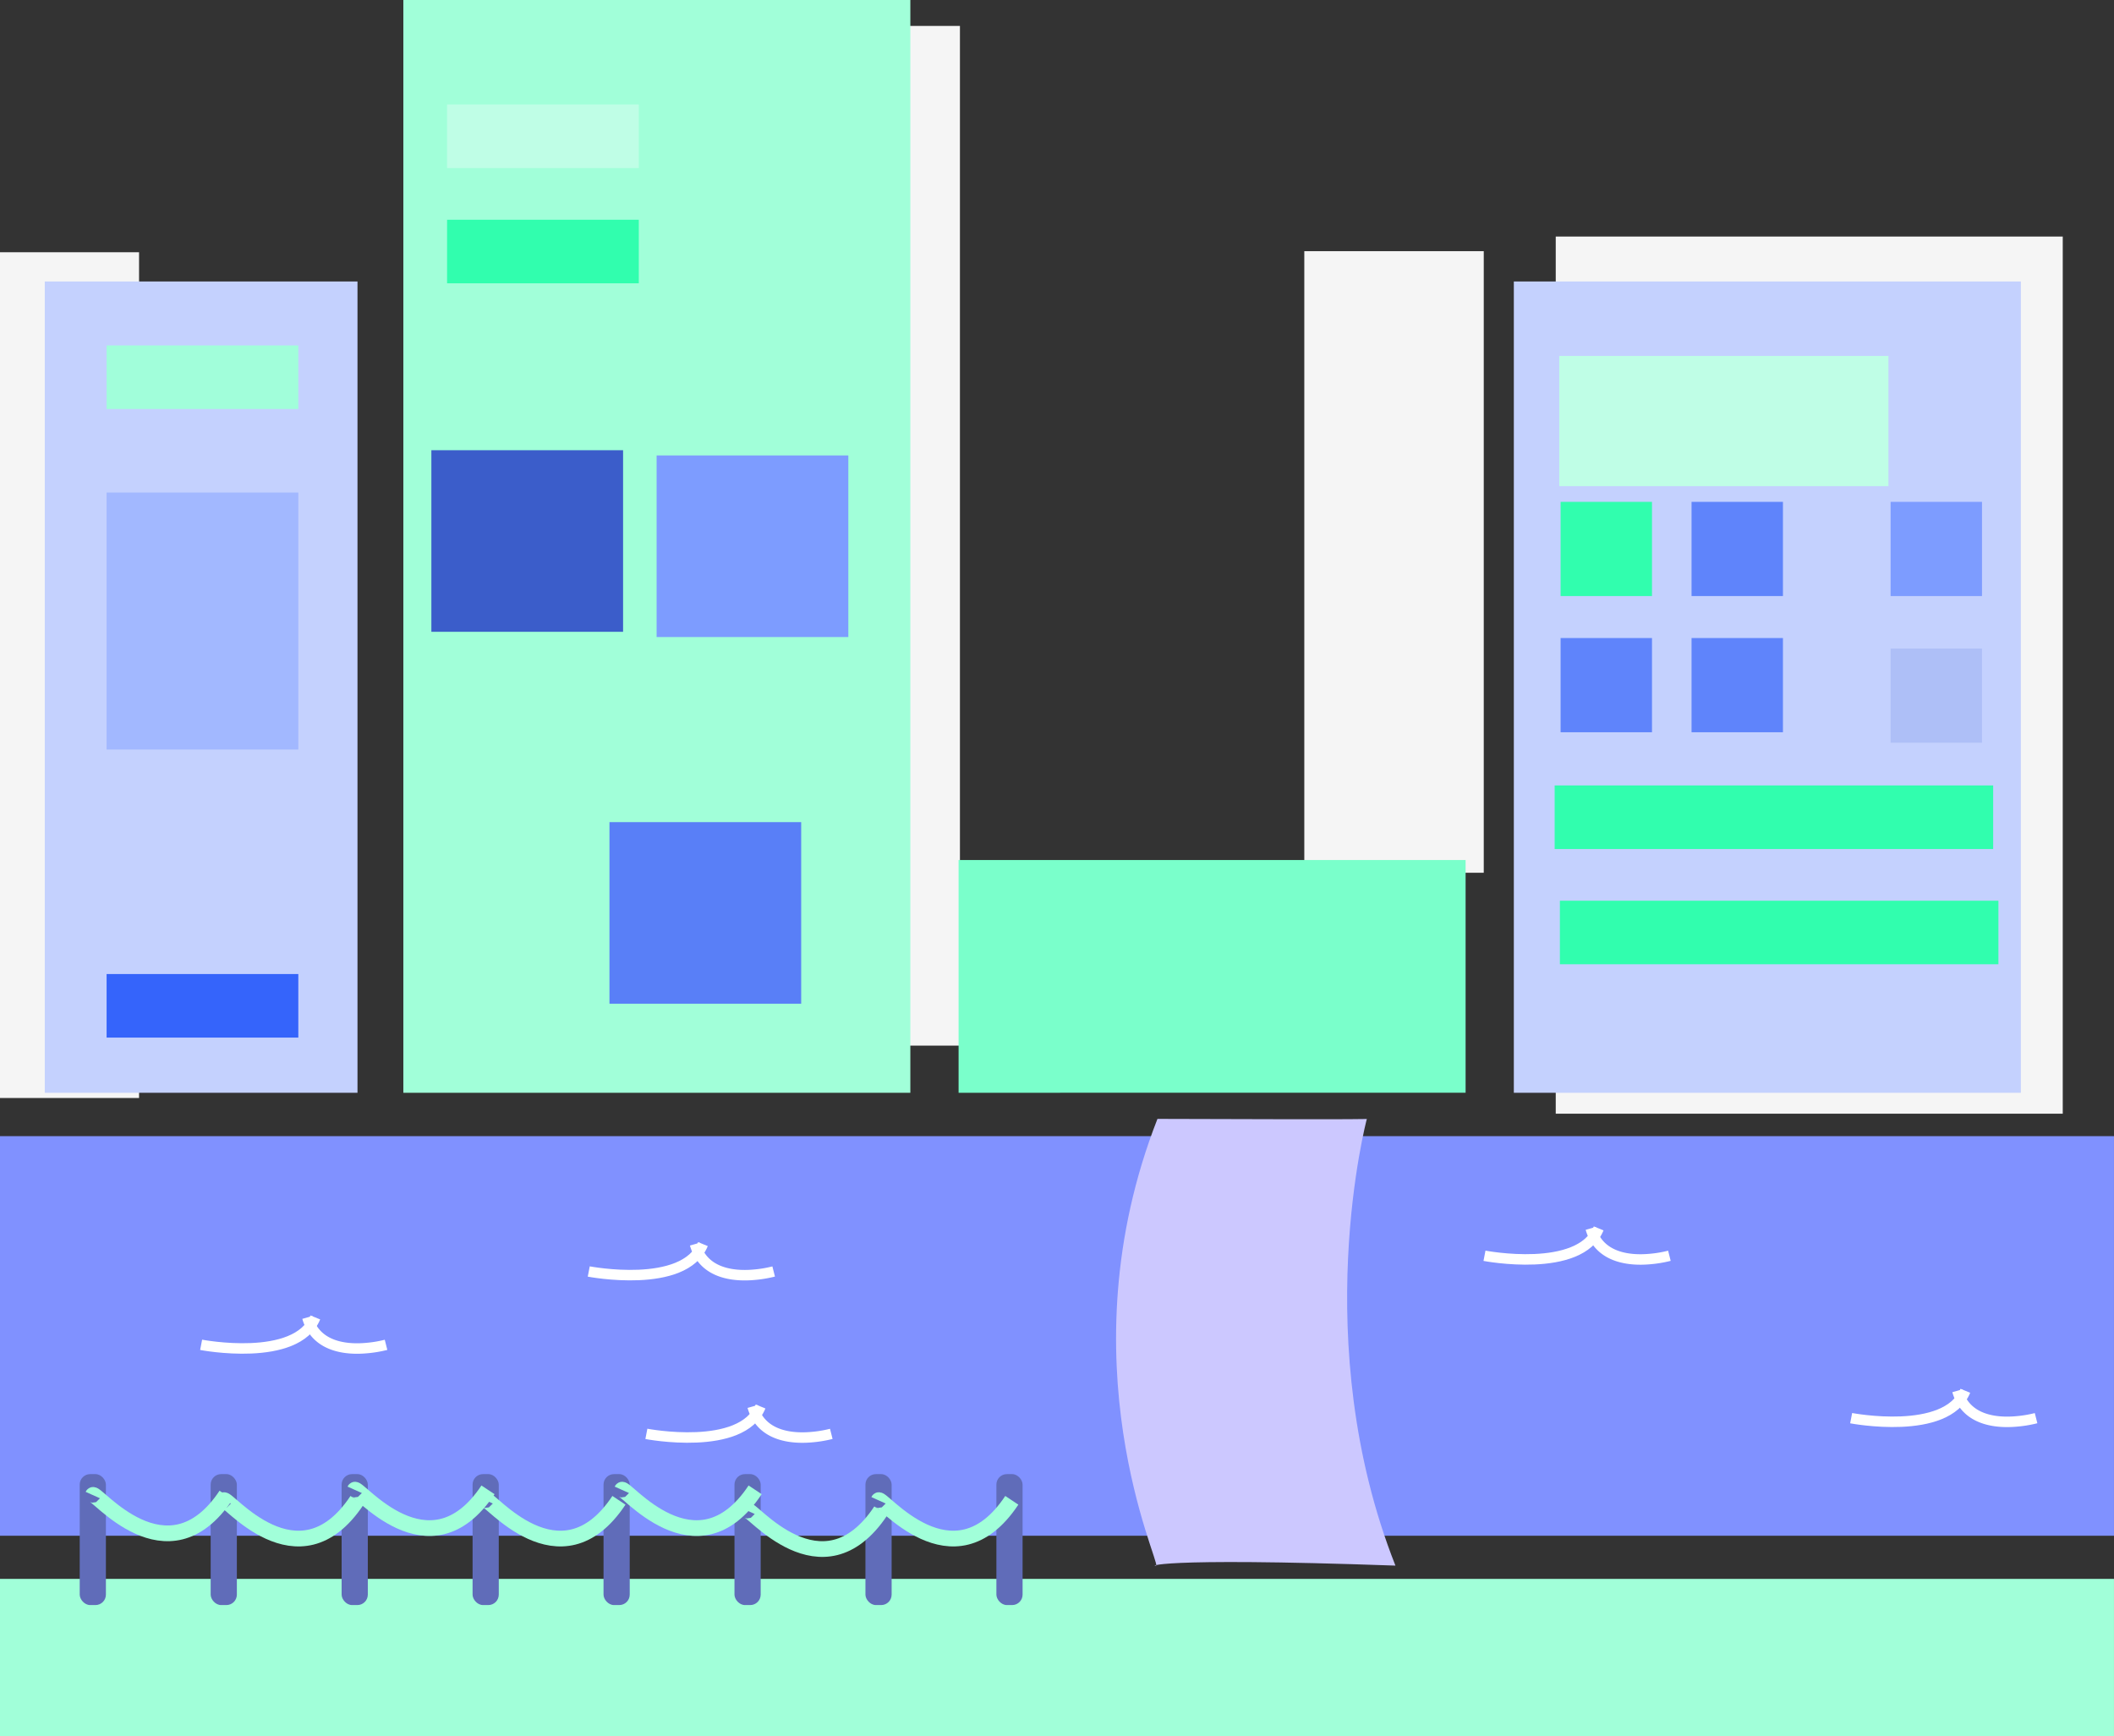 <svg xmlns="http://www.w3.org/2000/svg" width="403.575" height="331.42" viewBox="0 0 403.575 331.42">
  <rect x="0" y="0" width="403.575" height="331.42" fill="#333333" stroke="none"/>
  <g id="City" transform="translate(-1367.782 -616.58)">
    <path id="City_grass" data-name="City grass" d="M1488.329,646.317v-30H1891.9v30Z" transform="translate(-120.547 301.683)" fill="#a1ffd9"/>
    <g id="Buidings">
      <g id="Buiding_Shadow" data-name="Buiding Shadow">
        <path id="Контур_23" data-name="Контур 23" d="M1488.329,777.778V616.317h26.547V777.778Z" transform="translate(-120.547 48.418)" fill="#f5f5f5"/>
        <path id="Контур_29" data-name="Контур 29" d="M1488.329,788.891V616.317h26.547V788.891Z" transform="translate(-30.547 5.305)" fill="#f5f5f5"/>
        <path id="Контур_21" data-name="Контур 21" d="M1488.329,783.778V616.317h96.791V783.778Z" transform="translate(176.453 45.418)" fill="#f5f5f5"/>
        <path id="Контур_30" data-name="Контур 30" d="M1488.329,734.982V616.317h34.257V734.982Z" transform="translate(128.453 48.214)" fill="#f5f5f5"/>
        <path id="Контур_31" data-name="Контур 31" d="M1488.329,810.982V616.317h34.257V810.982Z" transform="translate(28.453 5.214)" fill="#f5f5f5"/>
      </g>
      <g id="Core">
        <path id="Контур_8" data-name="Контур 8" d="M1488.329,771.2V616.317h59.7V771.2Z" transform="translate(-112 54)" fill="#c4d1fe"/>
        <path id="Контур_9" data-name="Контур 9" d="M1488.329,824.933V616.317h96.791V824.933Z" transform="translate(-43.547 0.263)" fill="#a1ffd9"/>
        <path id="Контур_10" data-name="Контур 10" d="M1488.329,660.749V616.317h96.791v44.432Z" transform="translate(62.453 164.447)" fill="#7affcb"/>
        <path id="Контур_11" data-name="Контур 11" d="M1488.329,771.2V616.317h96.791V771.2Z" transform="translate(168.453 54)" fill="#c4d1fe"/>
      </g>
    </g>
    <path id="City_water" data-name="City water" d="M1488.329,692.6V616.317H1891.9V692.6Z" transform="translate(-120.547 217.164)" fill="#8091ff"/>
    <g id="Windows" transform="translate(8 40)">
      <path id="Контур_13" data-name="Контур 13" d="M1488.329,628.451V616.317h36.6v12.134Z" transform="translate(-43.196 -19.786)" fill="#bffee6"/>
      <path id="Контур_14" data-name="Контур 14" d="M1488.329,628.451V616.317h36.6v12.134Z" transform="translate(-43.196 2.214)" fill="#31feae"/>
      <path id="Контур_25" data-name="Контур 25" d="M1488.329,628.451V616.317h83.718v12.134Z" transform="translate(168.244 110.214)" fill="#31feae"/>
      <path id="Контур_26" data-name="Контур 26" d="M1488.329,628.451V616.317h83.718v12.134Z" transform="translate(169.244 132.214)" fill="#31feae"/>
      <path id="Контур_18" data-name="Контур 18" d="M1488.329,628.451V616.317h36.6v12.134Z" transform="translate(-108.196 26.214)" fill="#a1feda"/>
      <path id="Контур_20" data-name="Контур 20" d="M1488.329,628.451V616.317h36.6v12.134Z" transform="translate(-108.196 146.214)" fill="#3564fb"/>
      <path id="Контур_19" data-name="Контур 19" d="M1488.329,665.366V616.317h36.6v49.049Z" transform="translate(-108.196 54.299)" fill="#a2b8ff"/>
      <path id="Контур_15" data-name="Контур 15" d="M1488.329,650.981V616.317h36.6v34.664Z" transform="translate(-3.196 47.214)" fill="#7d9cff"/>
      <path id="Контур_16" data-name="Контур 16" d="M1488.329,650.981V616.317h36.6v34.664Z" transform="translate(-46.196 46.214)" fill="#3b5dca"/>
      <path id="Контур_17" data-name="Контур 17" d="M1488.329,650.981V616.317h36.6v34.664Z" transform="translate(-12.196 117.214)" fill="#597ff7"/>
      <path id="Контур_27" data-name="Контур 27" d="M1488.329,641.173V616.317h62.839v24.856Z" transform="translate(169.124 28.214)" fill="#bffee6"/>
      <path id="Контур_28" data-name="Контур 28" d="M1488.329,634.3V616.317h17.447V634.3Z" transform="translate(194.38 56.071)" fill="#5f84fb"/>
      <path id="Контур_46" data-name="Контур 46" d="M1488.329,634.3V616.317h17.447V634.3Z" transform="translate(194.38 82.071)" fill="#5f84fb"/>
      <path id="Контур_47" data-name="Контур 47" d="M1488.329,634.3V616.317h17.447V634.3Z" transform="translate(169.38 82.071)" fill="#5f84fb"/>
      <path id="Контур_48" data-name="Контур 48" d="M1488.329,634.3V616.317h17.447V634.3Z" transform="translate(169.38 56.071)" fill="#31feae"/>
      <path id="Контур_44" data-name="Контур 44" d="M1488.329,634.3V616.317h17.447V634.3Z" transform="translate(232.38 56.071)" fill="#7d9cff"/>
      <path id="Контур_45" data-name="Контур 45" d="M1488.329,634.3V616.317h17.447V634.3Z" transform="translate(232.38 84.071)" fill="#aebff7"/>
    </g>
    <path id="Bridge" d="M1580.487,875.465c.978-.3-17.851-39.028.259-85.281,43.6.158,39.974,0,39.974,0s-11.39,42.656,5.458,85.281C1578.79,873.793,1579.509,875.766,1580.487,875.465Z" transform="translate(8 40)" fill="#ccc8ff"/>
    <g id="Water_Turbulence" data-name="Water Turbulence" transform="translate(8 40)">
      <g id="Сгруппировать_4" data-name="Сгруппировать 4">
        <path id="Контур_42" data-name="Контур 42" d="M1386.329,831.326s18.213,3.509,21.8-5.227" transform="translate(11.849 1.991)" fill="none" stroke="#fff" stroke-width="2"/>
        <path id="Контур_43" data-name="Контур 43" d="M1401.35,831.326a23.044,23.044,0,0,1-3.78.626c-3.735.334-9.631-.157-11.241-5.853" transform="translate(32.13 1.991)" fill="none" stroke="#fff" stroke-width="2"/>
      </g>
      <g id="Сгруппировать_5" data-name="Сгруппировать 5" transform="translate(74 -14)">
        <path id="Контур_42-2" data-name="Контур 42" d="M1386.329,831.326s18.213,3.509,21.8-5.227" transform="translate(11.849 1.991)" fill="none" stroke="#fff" stroke-width="2"/>
        <path id="Контур_43-2" data-name="Контур 43" d="M1401.35,831.326a23.044,23.044,0,0,1-3.78.626c-3.735.334-9.631-.157-11.241-5.853" transform="translate(32.13 1.991)" fill="none" stroke="#fff" stroke-width="2"/>
      </g>
      <g id="Сгруппировать_8" data-name="Сгруппировать 8" transform="translate(85 17)">
        <path id="Контур_42-3" data-name="Контур 42" d="M1386.329,831.326s18.213,3.509,21.8-5.227" transform="translate(11.849 1.991)" fill="none" stroke="#fff" stroke-width="2"/>
        <path id="Контур_43-3" data-name="Контур 43" d="M1401.35,831.326a23.044,23.044,0,0,1-3.78.626c-3.735.334-9.631-.157-11.241-5.853" transform="translate(32.13 1.991)" fill="none" stroke="#fff" stroke-width="2"/>
      </g>
      <g id="Сгруппировать_17" data-name="Сгруппировать 17" transform="translate(315 14)">
        <path id="Контур_42-4" data-name="Контур 42" d="M1386.329,831.326s18.213,3.509,21.8-5.227" transform="translate(11.849 1.991)" fill="none" stroke="#fff" stroke-width="2"/>
        <path id="Контур_43-4" data-name="Контур 43" d="M1401.35,831.326a23.044,23.044,0,0,1-3.78.626c-3.735.334-9.631-.157-11.241-5.853" transform="translate(32.13 1.991)" fill="none" stroke="#fff" stroke-width="2"/>
      </g>
      <g id="Сгруппировать_18" data-name="Сгруппировать 18" transform="translate(245 -17)">
        <path id="Контур_42-5" data-name="Контур 42" d="M1386.329,831.326s18.213,3.509,21.8-5.227" transform="translate(11.849 1.991)" fill="none" stroke="#fff" stroke-width="2"/>
        <path id="Контур_43-5" data-name="Контур 43" d="M1401.35,831.326a23.044,23.044,0,0,1-3.78.626c-3.735.334-9.631-.157-11.241-5.853" transform="translate(32.13 1.991)" fill="none" stroke="#fff" stroke-width="2"/>
      </g>
    </g>
    <g id="Fence" transform="translate(8 40)">
      <g id="Poles">
        <rect id="Прямоугольник_13" data-name="Прямоугольник 13" width="5" height="25" rx="2" transform="translate(1375 858)" fill="#606cb9"/>
        <rect id="Прямоугольник_18" data-name="Прямоугольник 18" width="5" height="25" rx="2" transform="translate(1450 858)" fill="#606cb9"/>
        <rect id="Прямоугольник_21" data-name="Прямоугольник 21" width="5" height="25" rx="2" transform="translate(1525 858)" fill="#606cb9"/>
        <rect id="Прямоугольник_14" data-name="Прямоугольник 14" width="5" height="25" rx="2" transform="translate(1400 858)" fill="#606cb9"/>
        <rect id="Прямоугольник_17" data-name="Прямоугольник 17" width="5" height="25" rx="2" transform="translate(1475 858)" fill="#606cb9"/>
        <rect id="Прямоугольник_20" data-name="Прямоугольник 20" width="5" height="25" rx="2" transform="translate(1550 858)" fill="#606cb9"/>
        <rect id="Прямоугольник_15" data-name="Прямоугольник 15" width="5" height="25" rx="2" transform="translate(1425 858)" fill="#606cb9"/>
        <rect id="Прямоугольник_16" data-name="Прямоугольник 16" width="5" height="25" rx="2" transform="translate(1500 858)" fill="#606cb9"/>
      </g>
      <g id="Ropes">
        <path id="Контур_45-2" data-name="Контур 45" d="M1377.5,858c.427-.951,14.2,16.906,25.443,0" transform="translate(0 4)" fill="none" stroke="#a1ffd9" stroke-width="3"/>
        <path id="Контур_46-2" data-name="Контур 46" d="M1377.5,858c.427-.951,14.2,16.906,25.443,0" transform="translate(25 5)" fill="none" stroke="#a1ffd9" stroke-width="3"/>
        <path id="Контур_47-2" data-name="Контур 47" d="M1377.5,858c.427-.951,14.2,16.906,25.443,0" transform="translate(50 3)" fill="none" stroke="#a1ffd9" stroke-width="3"/>
        <path id="Контур_48-2" data-name="Контур 48" d="M1377.5,858c.427-.951,14.2,16.906,25.443,0" transform="translate(75 5)" fill="none" stroke="#a1ffd9" stroke-width="3"/>
        <path id="Контур_49" data-name="Контур 49" d="M1377.5,858c.427-.951,14.2,16.906,25.443,0" transform="translate(101 3)" fill="none" stroke="#a1ffd9" stroke-width="3"/>
        <path id="Контур_50" data-name="Контур 50" d="M1377.5,858c.427-.951,14.2,16.906,25.443,0" transform="translate(125 7)" fill="none" stroke="#a1ffd9" stroke-width="3"/>
        <path id="Контур_51" data-name="Контур 51" d="M1377.5,858c.427-.951,14.2,16.906,25.443,0" transform="translate(150 5)" fill="none" stroke="#a1ffd9" stroke-width="3"/>
      </g>
    </g>
  </g>
</svg>
